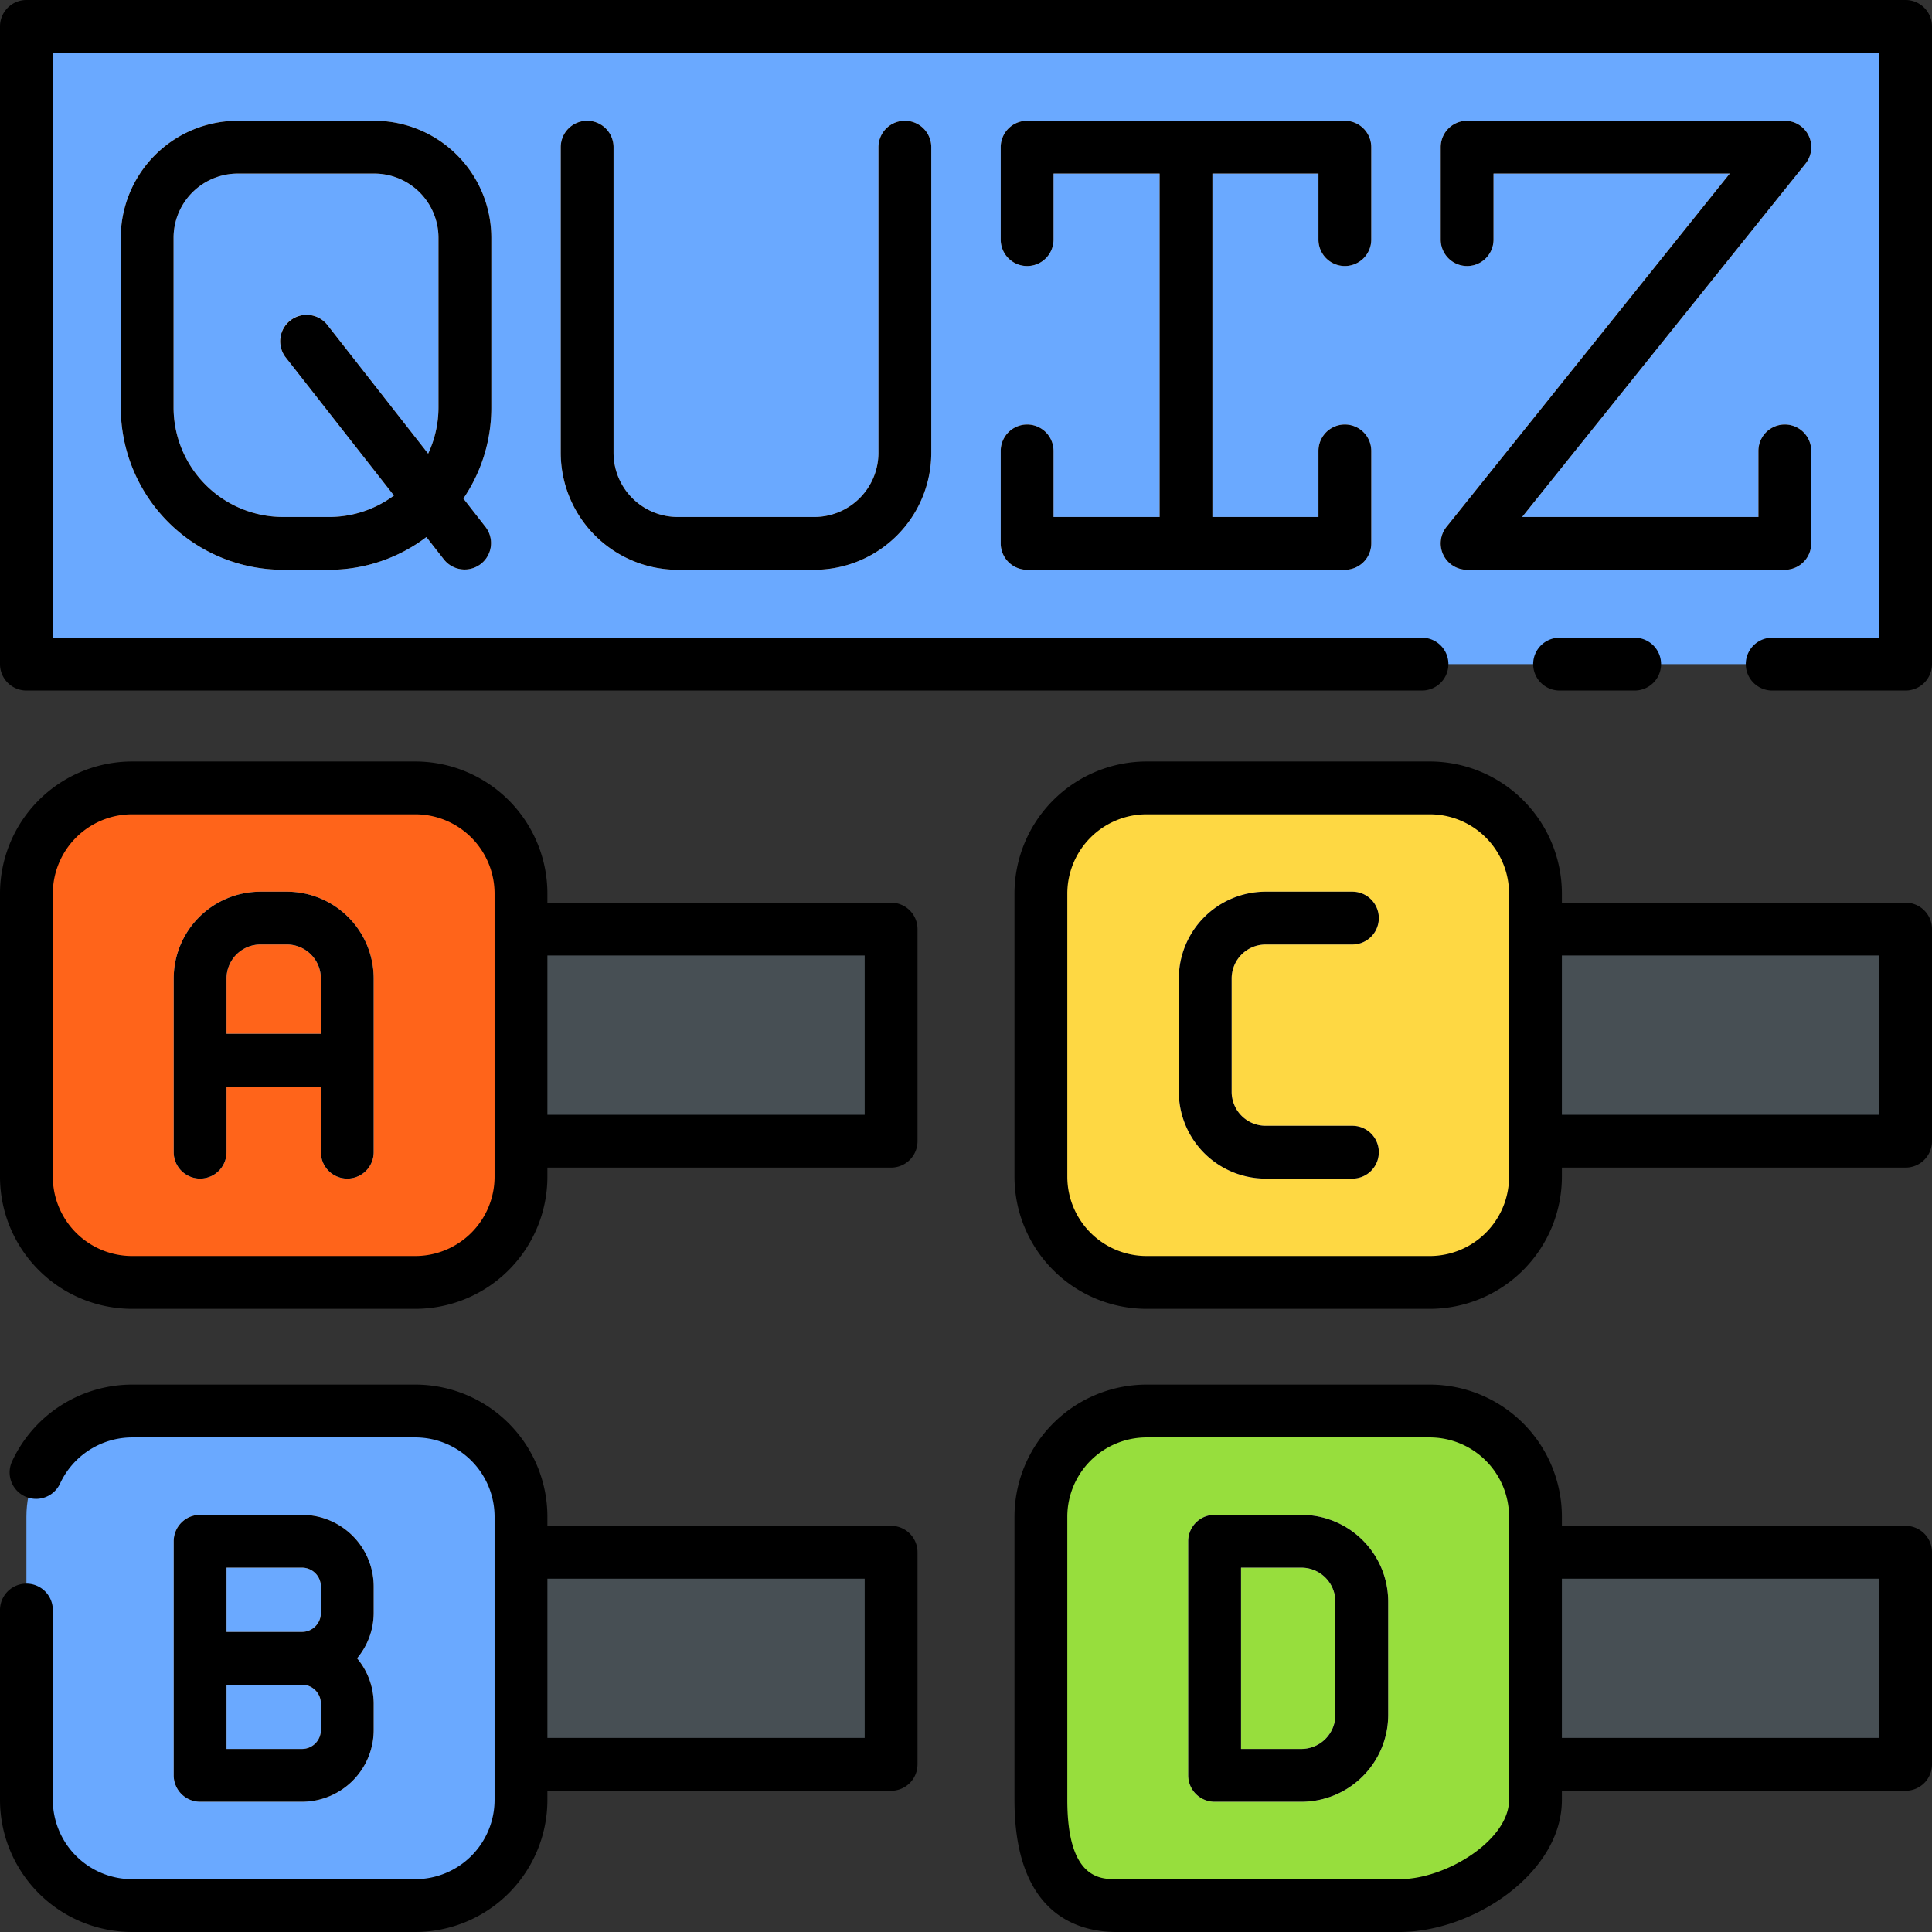 <svg height="512" viewBox="0 0 128 128" width="512" xmlns="http://www.w3.org/2000/svg"><rect x="0" y="0" width="128" height="128" fill="#333333" stroke="none"/><g><g><rect fill="#ff641a" height="32.766" rx="7" width="32.766" x="1.75" y="52.198"/><rect fill="#6aa9ff" height="32.766" rx="7" width="32.766" x="1.75" y="93.484"/><rect fill="#fed843" height="32.766" rx="7" width="32.767" x="68.962" y="52.198"/><path d="m75.962 93.484h18.767a7 7 0 0 1 7 7v16.766a9 9 0 0 1 -9 9h-16.767a7 7 0 0 1 -7-7v-18.766a7 7 0 0 1 7-7z" fill="#97de3d"/><path d="m1.75 1.75h124.5v42.25h-124.5z" fill="#6aa9ff"/><g fill="#fff5f5"><path d="m24.8 8h-9.05a7.759 7.759 0 0 0 -7.75 7.75v11.25a10.762 10.762 0 0 0 10.75 10.75h3.05a10.683 10.683 0 0 0 6.449-2.169l1.174 1.5a1.75 1.75 0 0 0 2.755-2.158l-1.478-1.894a10.688 10.688 0 0 0 1.852-6.029v-11.25a7.758 7.758 0 0 0 -7.752-7.75zm-3.147 13.483a1.75 1.75 0 0 0 -2.753 2.159l7.2 9.187a7.2 7.2 0 0 1 -4.3 1.421h-3.05a7.258 7.258 0 0 1 -7.25-7.25v-11.25a4.255 4.255 0 0 1 4.25-4.25h9.05a4.255 4.255 0 0 1 4.25 4.25v11.25a7.2 7.2 0 0 1 -.684 3.055z"/><path d="m59.952 8a1.75 1.75 0 0 0 -1.752 1.75v20.25a4.255 4.255 0 0 1 -4.25 4.25h-9.05a4.255 4.255 0 0 1 -4.251-4.25v-20.25a1.75 1.75 0 0 0 -3.5 0v20.25a7.759 7.759 0 0 0 7.75 7.75h9.053a7.759 7.759 0 0 0 7.748-7.75v-20.25a1.751 1.751 0 0 0 -1.748-1.75z"/><path d="m118.25 28.125a1.751 1.751 0 0 0 -1.75 1.75v4.375h-15.655l18.77-23.4a1.75 1.75 0 0 0 -1.365-2.85h-21.05a1.75 1.75 0 0 0 -1.75 1.75v6.125a1.75 1.75 0 0 0 3.5 0v-4.375h15.65l-18.767 23.405a1.75 1.75 0 0 0 1.367 2.845h21.05a1.751 1.751 0 0 0 1.75-1.75v-6.125a1.751 1.751 0 0 0 -1.75-1.75z"/><path d="m89.1 8h-21.052a1.751 1.751 0 0 0 -1.748 1.75v6.125a1.75 1.75 0 0 0 3.5 0v-4.375h7.027v22.75h-7.027v-4.375a1.75 1.75 0 0 0 -3.5 0v6.125a1.751 1.751 0 0 0 1.75 1.75h21.05a1.751 1.751 0 0 0 1.751-1.75v-6.125a1.75 1.75 0 0 0 -3.5 0v4.375h-7.026v-22.75h7.026v4.375a1.75 1.75 0 0 0 3.5 0v-6.125a1.751 1.751 0 0 0 -1.751-1.75z"/></g><g fill="#fff5f5"><path d="m20.008 100.361h-6.75a1.751 1.751 0 0 0 -1.75 1.75v15.511a1.751 1.751 0 0 0 1.75 1.75h6.75a4.756 4.756 0 0 0 4.75-4.75v-1.755a4.7 4.7 0 0 0 -1.1-3 4.7 4.7 0 0 0 1.1-3v-1.756a4.756 4.756 0 0 0 -4.75-4.75zm-5 3.5h5a1.251 1.251 0 0 1 1.25 1.25v1.756a1.251 1.251 0 0 1 -1.25 1.25h-5zm6.25 10.761a1.251 1.251 0 0 1 -1.25 1.25h-5v-4.255h5a1.25 1.25 0 0 1 1.25 1.25z"/><path d="m83.854 78.086h5.746a1.75 1.75 0 0 0 0-3.5h-5.75a2.252 2.252 0 0 1 -2.25-2.25v-7.51a2.252 2.252 0 0 1 2.25-2.25h5.75a1.75 1.75 0 0 0 0-3.5h-5.75a5.757 5.757 0 0 0 -5.75 5.75v7.51a5.757 5.757 0 0 0 5.754 5.75z"/><path d="m19.008 59.076h-1.75a5.757 5.757 0 0 0 -5.75 5.75v11.51a1.75 1.75 0 0 0 3.5 0v-4.347h6.25v4.347a1.75 1.75 0 0 0 3.5 0v-11.51a5.757 5.757 0 0 0 -5.75-5.75zm-4 9.413v-3.663a2.253 2.253 0 0 1 2.25-2.25h1.75a2.252 2.252 0 0 1 2.25 2.25v3.663z"/><path d="m86.221 100.361h-5.75a1.75 1.75 0 0 0 -1.75 1.75v15.511a1.75 1.75 0 0 0 1.75 1.75h5.75a5.757 5.757 0 0 0 5.75-5.75v-7.511a5.757 5.757 0 0 0 -5.75-5.75zm2.25 13.261a2.253 2.253 0 0 1 -2.25 2.25h-4v-12.011h4a2.253 2.253 0 0 1 2.25 2.25z"/></g><g fill="#474f54"><path d="m34.516 61.555h24.521v14.052h-24.521z"/><path d="m34.516 102.841h24.521v14.052h-24.521z"/><path d="m101.729 61.555h24.521v14.052h-24.521z"/><path d="m101.729 102.841h24.521v14.052h-24.521z"/></g></g><g><path d="m126.25 0h-124.5a1.751 1.751 0 0 0 -1.75 1.75v42.25a1.751 1.751 0 0 0 1.75 1.75h92.46a1.75 1.75 0 0 0 0-3.5h-90.71v-38.75h121v38.75h-7.087a1.75 1.75 0 0 0 0 3.5h8.837a1.751 1.751 0 0 0 1.75-1.75v-42.25a1.751 1.751 0 0 0 -1.75-1.75z"/><path d="m103.326 42.25a1.75 1.75 0 0 0 0 3.5h4.974a1.75 1.75 0 0 0 0-3.5z"/><path d="m32.552 15.75a7.759 7.759 0 0 0 -7.752-7.75h-9.05a7.759 7.759 0 0 0 -7.75 7.75v11.25a10.762 10.762 0 0 0 10.75 10.75h3.05a10.683 10.683 0 0 0 6.449-2.169l1.174 1.5a1.75 1.75 0 0 0 2.755-2.158l-1.478-1.894a10.688 10.688 0 0 0 1.852-6.029zm-10.9 5.733a1.75 1.75 0 0 0 -2.752 2.159l7.2 9.187a7.2 7.2 0 0 1 -4.3 1.421h-3.05a7.258 7.258 0 0 1 -7.25-7.25v-11.25a4.255 4.255 0 0 1 4.25-4.25h9.05a4.255 4.255 0 0 1 4.25 4.25v11.25a7.2 7.2 0 0 1 -.684 3.055z"/><path d="m38.9 8a1.751 1.751 0 0 0 -1.75 1.75v20.25a7.759 7.759 0 0 0 7.75 7.75h9.053a7.759 7.759 0 0 0 7.747-7.75v-20.25a1.75 1.75 0 0 0 -3.5 0v20.25a4.255 4.255 0 0 1 -4.25 4.25h-9.05a4.255 4.255 0 0 1 -4.251-4.25v-20.25a1.75 1.75 0 0 0 -1.749-1.75z"/><path d="m95.62 36.757a1.75 1.75 0 0 0 1.578.993h21.052a1.751 1.751 0 0 0 1.75-1.75v-6.125a1.75 1.75 0 0 0 -3.5 0v4.375h-15.655l18.77-23.4a1.75 1.75 0 0 0 -1.365-2.85h-21.05a1.75 1.75 0 0 0 -1.75 1.75v6.125a1.75 1.75 0 0 0 3.5 0v-4.375h15.65l-18.767 23.405a1.751 1.751 0 0 0 -.213 1.852z"/><path d="m89.1 17.625a1.751 1.751 0 0 0 1.75-1.75v-6.125a1.751 1.751 0 0 0 -1.75-1.75h-21.052a1.751 1.751 0 0 0 -1.748 1.75v6.125a1.75 1.75 0 0 0 3.5 0v-4.375h7.027v22.75h-7.027v-4.375a1.75 1.75 0 0 0 -3.5 0v6.125a1.751 1.751 0 0 0 1.75 1.75h21.05a1.751 1.751 0 0 0 1.751-1.75v-6.125a1.75 1.75 0 0 0 -3.5 0v4.375h-7.026v-22.75h7.026v4.375a1.75 1.75 0 0 0 1.749 1.75z"/><path d="m24.758 105.111a4.756 4.756 0 0 0 -4.75-4.75h-6.75a1.751 1.751 0 0 0 -1.75 1.75v15.511a1.751 1.751 0 0 0 1.75 1.75h6.75a4.756 4.756 0 0 0 4.75-4.75v-1.755a4.7 4.7 0 0 0 -1.1-3 4.7 4.7 0 0 0 1.1-3zm-9.75-1.25h5a1.251 1.251 0 0 1 1.25 1.25v1.756a1.251 1.251 0 0 1 -1.25 1.25h-5zm6.25 10.761a1.251 1.251 0 0 1 -1.25 1.25h-5v-4.255h5a1.25 1.25 0 0 1 1.25 1.25z"/><path d="m83.854 62.576h5.746a1.75 1.75 0 0 0 0-3.5h-5.75a5.757 5.757 0 0 0 -5.75 5.75v7.51a5.757 5.757 0 0 0 5.75 5.75h5.75a1.75 1.75 0 0 0 0-3.5h-5.75a2.252 2.252 0 0 1 -2.25-2.25v-7.51a2.252 2.252 0 0 1 2.254-2.25z"/><path d="m19.008 59.076h-1.75a5.757 5.757 0 0 0 -5.75 5.75v11.51a1.75 1.75 0 0 0 3.5 0v-4.347h6.25v4.347a1.75 1.75 0 0 0 3.5 0v-11.51a5.756 5.756 0 0 0 -5.75-5.75zm-4 9.413v-3.663a2.253 2.253 0 0 1 2.25-2.25h1.75a2.252 2.252 0 0 1 2.25 2.25v3.663z"/><path d="m86.221 100.361h-5.75a1.75 1.75 0 0 0 -1.75 1.75v15.511a1.75 1.75 0 0 0 1.75 1.75h5.75a5.757 5.757 0 0 0 5.75-5.75v-7.511a5.757 5.757 0 0 0 -5.75-5.75zm2.25 13.261a2.253 2.253 0 0 1 -2.25 2.25h-4v-12.011h4a2.253 2.253 0 0 1 2.25 2.25z"/><path d="m59.038 59.805h-22.771v-.605a8.76 8.76 0 0 0 -8.75-8.75h-18.767a8.76 8.76 0 0 0 -8.75 8.75v18.764a8.76 8.76 0 0 0 8.75 8.75h18.767a8.76 8.76 0 0 0 8.75-8.75v-.607h22.771a1.75 1.75 0 0 0 1.75-1.75v-14.052a1.751 1.751 0 0 0 -1.75-1.75zm-26.271 18.159a5.256 5.256 0 0 1 -5.25 5.25h-18.767a5.256 5.256 0 0 1 -5.25-5.25v-18.764a5.256 5.256 0 0 1 5.25-5.25h18.767a5.256 5.256 0 0 1 5.25 5.25zm24.521-4.107h-21.021v-10.552h21.021z"/><path d="m59.038 101.091h-22.771v-.608a8.761 8.761 0 0 0 -8.75-8.75h-18.767a8.78 8.78 0 0 0 -7.95 5.085 1.75 1.75 0 1 0 3.18 1.468 5.273 5.273 0 0 1 4.77-3.053h18.767a5.256 5.256 0 0 1 5.25 5.25v18.767a5.256 5.256 0 0 1 -5.25 5.25h-18.767a5.256 5.256 0 0 1 -5.25-5.25v-12.581a1.75 1.75 0 0 0 -3.5 0v12.581a8.76 8.76 0 0 0 8.75 8.75h18.767a8.76 8.76 0 0 0 8.75-8.75v-.607h22.771a1.751 1.751 0 0 0 1.75-1.75v-14.052a1.75 1.75 0 0 0 -1.75-1.75zm-1.75 14.052h-21.021v-10.552h21.021z"/><path d="m126.25 59.805h-22.771v-.605a8.76 8.76 0 0 0 -8.75-8.75h-18.767a8.76 8.76 0 0 0 -8.75 8.75v18.764a8.76 8.76 0 0 0 8.75 8.75h18.767a8.76 8.76 0 0 0 8.75-8.75v-.607h22.771a1.75 1.75 0 0 0 1.75-1.75v-14.052a1.751 1.751 0 0 0 -1.75-1.75zm-26.271 18.159a5.256 5.256 0 0 1 -5.25 5.25h-18.767a5.256 5.256 0 0 1 -5.25-5.25v-18.764a5.256 5.256 0 0 1 5.25-5.25h18.767a5.256 5.256 0 0 1 5.25 5.25zm24.521-4.107h-21.021v-10.552h21.021z"/><path d="m126.25 101.091h-22.771v-.608a8.76 8.76 0 0 0 -8.75-8.75h-18.767a8.761 8.761 0 0 0 -8.75 8.75v18.767c0 7.613 4.229 8.75 6.75 8.75h18.767c4.869 0 10.75-3.9 10.75-8.75v-.607h22.771a1.751 1.751 0 0 0 1.75-1.75v-14.052a1.75 1.75 0 0 0 -1.75-1.75zm-26.271 18.159c0 2.654-4.151 5.25-7.25 5.25h-18.767c-1.054 0-3.25 0-3.25-5.25v-18.767a5.256 5.256 0 0 1 5.25-5.25h18.767a5.256 5.256 0 0 1 5.25 5.25zm24.521-4.107h-21.021v-10.552h21.021z"/></g></g></svg>